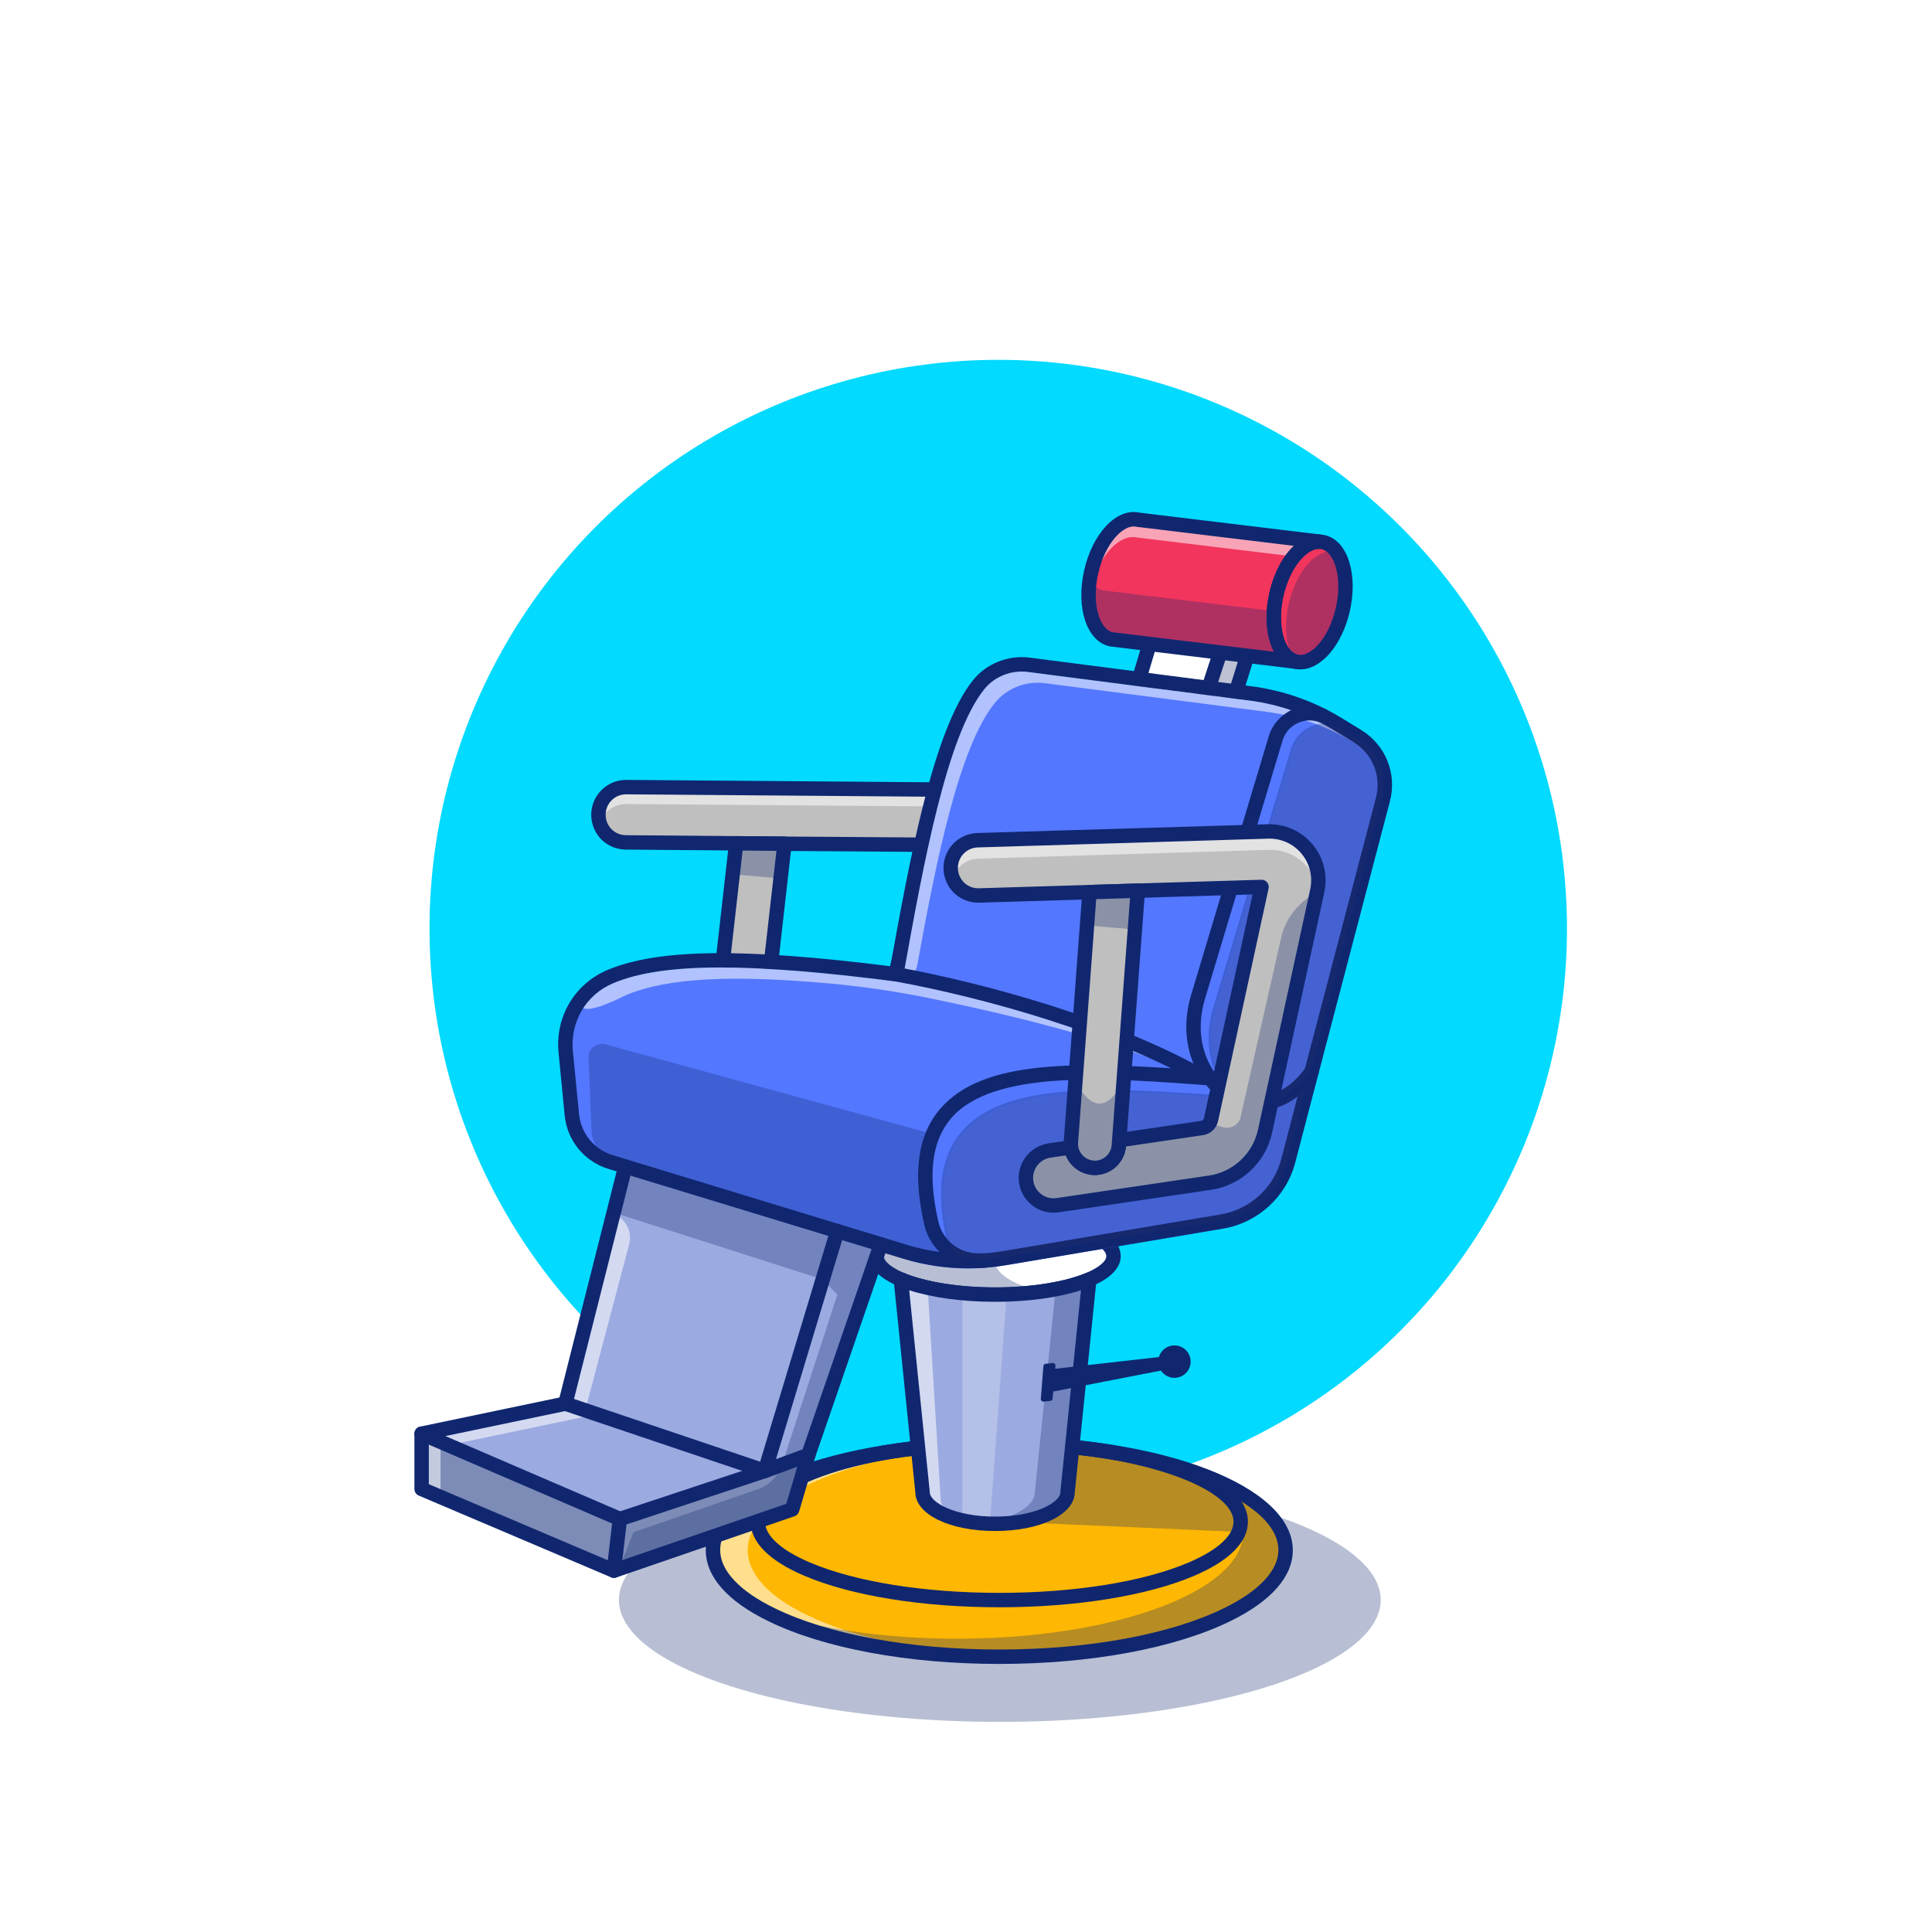 <?xml version="1.0" encoding="utf-8"?>
<!-- Generator: Adobe Illustrator 24.3.0, SVG Export Plug-In . SVG Version: 6.00 Build 0)  -->
<svg version="1.1" id="Layer_1" xmlns="http://www.w3.org/2000/svg" xmlns:xlink="http://www.w3.org/1999/xlink" x="0px" y="0px" viewBox="0 0 4000 4000" style="enable-background: new 0 0 4000 4000" xml:space="preserve">
<style>.st0 {
  fill: #6cefe6;
}

.st1 {
  opacity: .3;
}

.st2 {
  fill: #102770;
}

.st3 {
  fill: #418bf9;
}

.st4 {
  opacity: .55;
}

.st5 {
  fill: #fff;
}

.st6 {
  fill: #f43f08;
}

.st7 {
  fill: #fac100;
}

.st8 {
  opacity: .25;
}

.st9 {
  fill: #3cce54;
}

.st10 {
  opacity: .4;
}

.st11 {
  fill: #00edf9;
}

.st12 {
  fill: #6c7a89;
}

.st13 {
  fill: #b7bdce;
}

.st14 {
  fill: #263069;
}

.st15 {
  fill: #959aaf;
}

.st16 {
  fill: #27b5fc;
}

.st17 {
  opacity: .15;
}

.st18 {
  fill: #ffd553;
}

.st19 {
  fill: #ffb602;
}

.st20 {
  opacity: .6;
}

.st21 {
  fill: #0bcbff;
}

.st22 {
  fill: url("#SVGID_1_");
}

.st23 {
  fill: #f7710d;
}

.st24 {
  fill: #01d3ec;
}

.st25 {
  opacity: .3;
  fill: #fff;
}

.st26 {
  fill: #02daff;
}

.st27 {
  fill: #ffd199;
}

.st28 {
  fill: none;
}

.st29 {
  fill: #4f4f70;
}

.st30 {
  opacity: .7;
}

.st31 {
  fill: #000072;
}

.st32 {
  fill: #5377ff;
}

.st33 {
  fill: #7d8bb7;
}

.st34 {
  fill: #f2355d;
}

.st35 {
  fill: #9baae0;
}

.st36 {
  fill: #262f6a;
}

.st37 {
  fill: #feb702;
}

.st38 {
  opacity: .65;
}

.st39 {
  fill: #bfbfbf;
}

.st40 {
  opacity: .26;
}

.st41 {
  opacity: .75;
}

.st42 {
  fill: #525f93;
}

.st43 {
  opacity: .2;
}

.st44 {
  opacity: .4;
  fill: url("#SVGID_2_");
}

.st45 {
  opacity: .4;
  fill: url("#SVGID_3_");
}

.st46 {
  opacity: .4;
  fill: url("#SVGID_4_");
}

.st47 {
  opacity: .4;
  fill: url("#SVGID_5_");
}

.st48 {
  opacity: .4;
  fill: url("#SVGID_6_");
}

.st49 {
  opacity: .4;
  fill: url("#SVGID_7_");
}

.st50 {
  opacity: .4;
  fill: url("#SVGID_8_");
}

.st51 {
  opacity: .3;
  fill: #102770;
}

.st52 {
  fill: #1cdb7c;
}

.st53 {
  opacity: .55;
  fill: url("#SVGID_9_");
}

.st54 {
  opacity: .55;
  fill: url("#SVGID_10_");
}

.st55 {
  opacity: .55;
  fill: url("#SVGID_11_");
}

.st56 {
  opacity: .55;
  fill: url("#SVGID_12_");
}

.st57 {
  fill: #dc9afe;
}

.st58 {
  opacity: .4;
  fill: url("#SVGID_13_");
}

.st59 {
  opacity: .4;
  fill: url("#SVGID_14_");
}

.st60 {
  opacity: .55;
  fill: url("#SVGID_15_");
}

.st61 {
  opacity: .55;
  fill: url("#SVGID_16_");
}

.st62 {
  opacity: .55;
  fill: url("#SVGID_17_");
}

.st63 {
  opacity: .55;
  fill: url("#SVGID_18_");
}

.st64 {
  opacity: .55;
  fill: url("#SVGID_19_");
}

.st65 {
  opacity: .55;
  fill: url("#SVGID_20_");
}

.st66 {
  fill: #fdd301;
}

.st67 {
  fill: #ffccbc;
}

.st68 {
  fill: #c5cde2;
}

.st69 {
  opacity: .4;
  fill: url("#SVGID_21_");
}

.st70 {
  opacity: .4;
  fill: url("#SVGID_22_");
}

.st71 {
  opacity: .55;
  fill: url("#SVGID_23_");
}

.st72 {
  opacity: .55;
  fill: url("#SVGID_24_");
}

.st73 {
  opacity: .55;
  fill: url("#SVGID_25_");
}

.st74 {
  opacity: .55;
  fill: url("#SVGID_26_");
}

.st75 {
  opacity: .55;
  fill: url("#SVGID_27_");
}

.st76 {
  opacity: .55;
  fill: url("#SVGID_28_");
}

.st77 {
  fill: #66feff;
}

</style>
<g>
	<g>
		<g>
			<rect class="st5" width="4000" height="4000"></rect>
		</g>
	</g>
	<g class="st1">
		<g>
			<ellipse class="st2" cx="2070" cy="3312.5" rx="788.64" ry="252.5"></ellipse>
		</g>
	</g>
	<g>
		<g>
			<circle class="st26" cx="2066.76" cy="1922.5" r="1177.5"></circle>
		</g>
	</g>
	<g>
		<g>
			<g>
				<g>
					<path class="st39" d="M1424.73,2391.44c-27.88-1.08-51.51-22.44-54.61-51.01c-3.41-31.42,19.29-59.65,50.71-63.06l359.86-34.49
						c9.13-0.99,16.81-7.64,19.11-16.53l123.16-477.4l-627.25-4.86c-0.59-0.01-1.18-0.02-1.76-0.04
						c-30.78-1.18-55.24-26.64-54.98-57.65c0.26-31.6,26.09-57.01,57.7-56.74l644.01,5c31.33,0.27,60.39,14.7,79.53,39.61
						c19.13,24.91,25.61,56.64,17.76,87.05l-127.35,493.63c-14.12,54.73-61.36,95.61-117.56,101.71l-359.86,34.49
						C1430.34,2391.45,1427.51,2391.55,1424.73,2391.44z"></path>
				</g>
			</g>
			<g class="st4">
				<g>
					<path class="st5" d="M1296.66,1664.64l644.01,5c31.33,0.27,60.39,14.7,79.53,39.61c10.12,13.18,16.66,28.27,19.45,44.06
						c4.89-27.91-1.99-56.32-19.45-79.06c-19.13-24.9-48.19-39.34-79.53-39.61l-644.01-5c-31.6-0.26-57.43,25.14-57.7,56.74
						c-0.05,6.25,0.94,12.26,2.75,17.91C1249.18,1681.11,1271.02,1664.43,1296.66,1664.64z"></path>
				</g>
			</g>
			<g class="st4">
				<g>
					<path class="st5" d="M1420.83,2312.37l359.86-34.49c9.13-1,16.81-7.64,19.11-16.54l123.16-477.4l-9.01-0.07l-114.15,442.47
						c-2.29,8.9-9.97,15.54-19.11,16.54l-359.86,34.49c-31.42,3.41-54.12,31.64-50.71,63.06c0.43,3.93,1.28,7.71,2.44,11.33
						C1379.27,2330.92,1397.66,2314.89,1420.83,2312.37z"></path>
				</g>
			</g>
			<g>
				<g>
					<path class="st2" d="M1426.99,2406.42c-0.93,0-1.87-0.02-2.82-0.05c-35.42-1.37-65.04-29.01-68.91-64.3
						c-4.25-39.57,24.45-75.23,63.96-79.54l44.96-4.89c3.94-0.42,7.89,0.72,10.97,3.21c3.09,2.48,5.06,6.09,5.49,10.02
						c1.74,16.07,14.19,28.73,30.28,30.8c0.8,0.08,1.93,0.21,3.02,0.25c17.92,0.68,33.63-12.68,35.86-30.43l1.33-11.59
						c0.81-7.05,6.47-12.55,13.54-13.17l214.77-18.7c2.61-0.29,5.2-2.55,5.97-5.47l118.35-458.81l-279.58-1.98l-328.23-2.77
						c-0.87,0.01-1.74,0-2.6-0.03c-39.2-1.51-69.64-33.45-69.26-72.71c0.28-39.55,32.61-71.56,72.18-71.56c0.17,0,0.35,0,0.52,0
						l644.03,5.04c36.02,0.3,69.28,16.85,91.25,45.39c21.95,28.65,29.37,65.05,20.38,99.91l0,0l-127.35,493.63
						c-15.66,60.72-68.06,106.07-130.4,112.83l-360.06,34.48C1432.2,2406.27,1429.65,2406.42,1426.99,2406.42z M1454.27,2288.75
						l-31.82,3.46c-23.17,2.52-40,23.45-37.51,46.64c2.27,20.67,19.63,36.88,40.38,37.69c2.1,0.09,4.1,0.01,6.1-0.23l360.2-34.49
						c49.87-5.42,91.95-41.83,104.53-90.59l127.35-493.63c6.68-25.91,1.16-52.98-15.15-74.27c-16.32-21.2-41.04-33.5-67.81-33.72
						l-644.01-5.04c-23.38-0.27-42.45,18.66-42.62,41.96c-0.22,23.03,17.6,41.73,40.59,42.62l0.63,0.02
						c0.29-0.01,0.42-0.01,0.71-0.01l328.54,2.77l298.69,2.12c4.6,0.03,8.92,2.18,11.73,5.83c2.81,3.65,3.77,8.38,2.62,12.83
						l-123.14,477.4c-3.92,14.9-16.75,25.99-31.94,27.65l-202.96,17.67c-4.33,32.96-33.39,57.51-66.58,56.34
						c-1.77-0.07-3.62-0.25-5.4-0.44C1482.41,2328.11,1462.26,2311.39,1454.27,2288.75z M2037.96,1761.31h0.05H2037.96z"></path>
				</g>
			</g>
			<g>
				<g>
					<path class="st39" d="M1624.25,1746.84l-58.31,514.76l-1.35,11.75c-3.24,25.77-25.72,44.47-51.22,43.49
						c-1.44-0.06-2.93-0.21-4.37-0.37c-23.34-2.99-40.79-21.59-43.22-43.99c-0.4-3.8-0.4-7.68,0.1-11.65l58.31-514.86
						L1624.25,1746.84z"></path>
				</g>
			</g>
			<g class="st1">
				<g>
					<polygon class="st2" points="1630,1820 1515,1810 1515,1745 1630,1745 					"></polygon>
				</g>
			</g>
			<g>
				<g>
					<path class="st2" d="M1515.26,2331.8c-0.82,0-1.64-0.02-2.46-0.05c-1.77-0.07-3.62-0.25-5.4-0.44
						c-30.13-3.86-53.22-27.38-56.45-57.23c-0.54-5.12-0.49-10.2,0.14-15.13l58.29-514.66c0.86-7.6,7.48-13.26,14.96-13.25
						l100.05,0.87c4.23,0.04,8.24,1.87,11.05,5.03c2.8,3.16,4.13,7.37,3.65,11.57l-59.66,526.53
						C1575.37,2307.38,1547.44,2331.8,1515.26,2331.8z M1537.52,1761.01l-56.8,501.5c-0.36,2.86-0.38,5.62-0.09,8.4
						c1.73,16.03,14.18,28.69,30.27,30.75c0.8,0.08,1.93,0.21,3.02,0.25c17.92,0.68,33.63-12.68,35.86-30.43l1.33-11.59
						l56.44-498.28L1537.52,1761.01z"></path>
				</g>
			</g>
		</g>
		<g>
			<g>
				<ellipse class="st5" cx="2060.19" cy="2600.72" rx="245.24" ry="79.61"></ellipse>
			</g>
		</g>
		<g class="st1">
			<g>
				<path class="st2" d="M2155.34,2674.12c-29.26,4.03-61.4,6.22-95.14,6.22c-135.44,0-245.25-35.63-245.25-79.61
					s109.81-79.61,245.25-79.61c56.47,0,108.47,6.17,149.92,16.67c-88.12,12.04-149.97,40.35-149.97,73.34
					C2060.15,2636.75,2097.42,2659.54,2155.34,2674.12z"></path>
			</g>
		</g>
		<g>
			<g>
				<path class="st2" d="M2060.2,2695.27c-79.15,0-152.4-11.88-200.95-32.59c-48.95-20.76-59.23-45.15-59.23-61.95
					c0-62.07,130.89-94.54,260.18-94.54c129.27,0,260.13,32.47,260.13,94.54c0,16.77-10.27,41.12-59.18,61.95
					C2212.6,2683.39,2139.35,2695.27,2060.2,2695.27z M2060.2,2536.04c-140.6,0-230.33,38.31-230.33,64.68
					c0,10.68,15.35,23.57,41.06,34.48c44.36,18.92,115.1,30.21,189.27,30.21c74.16,0,144.91-11.29,189.24-30.2
					c25.7-10.94,41.04-23.83,41.04-34.49C2290.48,2574.36,2200.77,2536.04,2060.2,2536.04z"></path>
			</g>
		</g>
		<g>
			<g>
				<path class="st37" d="M2661.67,3209.43c0,50.2-45.1,96.54-121.12,133.64c-108.25,52.96-279.16,87.02-471.59,87.02
					c-192.32,0-363.35-34.07-471.59-87.02c-76.01-36.96-121.24-83.3-121.24-133.64c0-121.92,265.44-220.67,592.83-220.67
					C2396.34,2988.76,2661.67,3087.51,2661.67,3209.43z"></path>
			</g>
		</g>
		<g class="st4">
			<g>
				<path class="st5" d="M1669.31,3343.06c101.4,49.66,257.94,82.65,435.47,86.63c-11.84,0.25-23.78,0.4-35.83,0.4
					c-192.31,0-363.33-34.03-471.6-87.03c-76.03-36.97-121.26-83.29-121.26-133.65c0-121.91,265.45-220.62,592.86-220.62
					c12.09,0,24.08,0.15,35.97,0.45c-310.63,6.87-556.88,102.75-556.88,220.18C1548.05,3259.76,1593.28,3306.09,1669.31,3343.06z"></path>
			</g>
		</g>
		<g>
			<g>
				<path class="st2" d="M2068.95,3327.69c-159.35,0-306.45-23.76-403.56-65.2c-72.81-30.87-111.31-69.61-111.31-112.01
					c0-50.36,55.67-96.16,156.76-128.96c95.87-31.11,223.04-48.25,358.11-48.25c135.06,0,262.22,17.13,358.06,48.25
					c101.05,32.81,156.7,78.61,156.7,128.96c0,42.31-38.46,81.05-111.22,112.02C2375.4,3303.92,2228.3,3327.69,2068.95,3327.69z
					 M2068.95,3003.12c-285.83,0-485.01,77.66-485.01,147.36c0,29.05,33.08,59.07,93.14,84.54c93.58,39.93,236.4,62.82,391.87,62.82
					c155.48,0,298.3-22.89,391.85-62.81c60.02-25.54,93.07-55.57,93.07-84.55C2553.86,3080.78,2354.71,3003.12,2068.95,3003.12z"></path>
			</g>
		</g>
		<g>
			<g>
				<path class="st2" d="M2068.96,3445.02c-188.86,0-363.14-32.28-478.15-88.54c-84.78-41.23-129.6-92.08-129.6-147.05
					c0-132.11,266.96-235.6,607.76-235.6c340.73,0,607.64,103.49,607.64,235.6c0,54.86-44.78,105.71-129.49,147.06
					C2432.09,3412.75,2257.81,3445.02,2068.96,3445.02z M2068.96,3003.69c-313.25,0-577.9,94.22-577.9,205.74
					c0,42.14,40.07,84.83,112.84,120.22c111.1,54.36,280.6,85.52,465.07,85.52s353.96-31.17,465.03-85.51
					c72.71-35.49,112.75-78.19,112.75-120.23C2646.74,3097.91,2382.15,3003.69,2068.96,3003.69z"></path>
			</g>
		</g>
		<g>
			<g>
				<polygon class="st35" points="1823.66,2576.35 1673.54,3012.32 1619.16,3032.32 1583.58,3045.41 1448.84,2999.98 
					1170.5,2906.09 1274.04,2496.69 1294.64,2415.13 				"></polygon>
			</g>
		</g>
		<g class="st4">
			<g>
				<path class="st5" d="M1585.47,3044.71l-1.89,0.7l-413.08-139.32l97.03-393.43h0c26.81,8.15,42.36,36.05,35.19,63.14
					l-90.77,342.93L1585.47,3044.71z"></path>
			</g>
		</g>
		<g class="st4">
			<g>
				<polygon class="st5" points="1750.02,2553.91 1336.04,2427.77 1336.04,2427.72 				"></polygon>
			</g>
			<g>
				<polygon class="st2" points="1749.29,2556.3 1333.54,2429.62 1333.54,2424.4 1336.77,2425.33 1750.75,2551.51 				"></polygon>
			</g>
		</g>
		<g>
			<g>
				<polygon class="st33" points="1673.54,3012.32 1640.1,3125.02 1284.44,3247.27 1270.96,3251.9 928.53,3106.36 872.9,3082.73 
					872.9,2968.28 932.06,2971.52 1448.84,2999.98 1567.5,3042.5 				"></polygon>
			</g>
		</g>
		<g>
			<g>
				<polygon class="st35" points="1579.75,3046.65 1283.4,3144.92 872.9,2968.28 1170.5,2906.09 				"></polygon>
			</g>
			<g>
				<path class="st2" d="M1283.28,3147.59l-418.63-180.14l306.01-63.96l0.65,0.22l416.25,142.97L1283.28,3147.59z M881.15,2969.12
					l402.36,173.13l288.42-95.64l-401.59-137.93L881.15,2969.12z"></path>
			</g>
		</g>
		<g class="st4">
			<g>
				<polygon class="st5" points="1579.75,3046.65 1565.52,3051.38 1217.42,2931.81 928.48,2992.22 872.9,2968.28 1170.5,2906.09 
									"></polygon>
			</g>
		</g>
		<g>
			<g>
				<path class="st35" d="M1283.4,3144.92l-12.44,106.98L1283.4,3144.92z"></path>
			</g>
			<g>
				
					<rect x="1223.33" y="3195.91" transform="matrix(0.115 -0.993 0.993 0.115 -2047.12 4098.445)" class="st2" width="107.7" height="5"></rect>
			</g>
		</g>
		<g class="st4">
			<g>
				<polygon class="st5" points="910.86,2984.62 912.08,2983.51 912.08,3097.65 872.9,3082.73 872.9,2968.28 				"></polygon>
			</g>
		</g>
		<g>
			<g>
				<polygon class="st5" points="2538.52,1313.86 2587.03,1342.47 2546.4,1473.08 2491.25,1458.16 				"></polygon>
			</g>
			<g>
				<polygon class="st2" points="2548.07,1476.12 2490.6,1460.57 2491.9,1455.74 2544.72,1470.04 2584.05,1343.62 2537.25,1316.02 
					2539.79,1311.71 2590.01,1341.32 				"></polygon>
			</g>
		</g>
		<g class="st1">
			<g>
				<polygon class="st36" points="2538.52,1313.86 2587.03,1342.47 2546.4,1473.08 2491.25,1458.16 				"></polygon>
			</g>
			<g>
				<polygon class="st2" points="2548.07,1476.12 2490.6,1460.57 2491.9,1455.74 2544.72,1470.04 2584.05,1343.62 2537.25,1316.02 
					2539.79,1311.71 2590.01,1341.32 				"></polygon>
			</g>
		</g>
		<g>
			<g>
				<polygon class="st5" points="2391.74,1293.96 2350.69,1432.03 2491.25,1458.16 2538.52,1313.86 				"></polygon>
			</g>
			<g>
				<path class="st2" d="M2492.94,1461.01l-145.45-27.03l42.45-142.79l151.88,20.6L2492.94,1461.01z M2353.87,1430.08l135.68,25.21
					l45.65-139.36l-141.68-19.22L2353.87,1430.08z"></path>
			</g>
		</g>
		<g>
			<g>
				<path class="st2" d="M2491.26,1473.08c-0.9,0-1.82-0.08-2.74-0.25l-140.56-26.12c-4.16-0.78-7.8-3.28-10.01-6.89
					c-2.21-3.61-2.78-7.98-1.57-12.04l41.05-138.08c2.1-7.06,9.02-11.54,16.32-10.54l146.78,19.91c4.39,0.6,8.29,3.11,10.64,6.87
					c2.35,3.75,2.92,8.36,1.54,12.57l-47.27,144.29C2503.4,1469.02,2497.6,1473.08,2491.26,1473.08z M2369.72,1420.39l111.41,20.7
					l37.62-114.84l-116.35-15.78L2369.72,1420.39z"></path>
			</g>
		</g>
		<g>
			<g>
				<path class="st2" d="M2546.4,1488.01c-1.29,0-2.6-0.17-3.91-0.52l-55.15-14.93c-7.96-2.15-12.66-10.35-10.51-18.31
					c2.16-7.95,10.37-12.64,18.31-10.51l41.27,11.17l32.85-105.59l-38.33-22.61c-7.1-4.18-9.46-13.34-5.28-20.44
					c4.19-7.1,13.34-9.47,20.44-5.27l48.51,28.61c5.97,3.52,8.73,10.68,6.67,17.29l-40.63,130.61
					C2558.67,1483.89,2552.79,1488.01,2546.4,1488.01z"></path>
			</g>
		</g>
		<g>
			<g>
				<path class="st34" d="M2780.19,1261.67c-15.43,68.37-58.66,116.88-96.68,108.32c-37.96-8.56-56.28-70.95-40.85-139.27
					c14.33-63.59,52.74-109.96,88.62-109.32c2.69,0.05,5.37,0.4,8.06,1C2777.3,1130.96,2795.61,1193.36,2780.19,1261.67z"></path>
			</g>
		</g>
		<g class="st1">
			<g>
				<path class="st2" d="M2780.19,1261.67c-15.43,68.37-58.66,116.88-96.68,108.32c-0.9-0.2-1.79-0.45-2.69-0.7
					c-17.66-25.53-23.49-70.61-12.69-118.67c14.33-63.59,52.79-109.96,88.62-109.32c2.74,0.05,5.42,0.4,8.06,0.99
					c0.9,0.2,1.84,0.45,2.74,0.7C2785.21,1168.47,2791.04,1213.6,2780.19,1261.67z"></path>
			</g>
		</g>
		<g>
			<g>
				<path class="st34" d="M2642.66,1230.72c-15.42,68.32,2.89,130.71,40.85,139.27l-375.42-45.48l-8.06-0.99
					c-38.01-8.56-56.28-70.9-40.9-139.27c15.42-68.37,58.66-116.83,96.68-108.27l375.47,45.43
					C2695.4,1120.76,2656.99,1167.13,2642.66,1230.72z"></path>
			</g>
		</g>
		<g class="st1">
			<g>
				<path class="st2" d="M2683.51,1369.99l-375.42-45.48l-8.06-1c-34.73-7.81-52.99-60.55-44.08-121.81
					c7.41,10.85,17.02,18.16,28.31,20.7l8.06,1l345.31,41.85C2634.15,1318.94,2652.11,1362.92,2683.51,1369.99z"></path>
			</g>
		</g>
		<g class="st4">
			<g>
				<path class="st5" d="M2731.28,1124.72c-17.02-0.3-34.63,10-50.01,27.71l-326.71-39.51c-38.01-8.56-81.25,39.91-96.68,108.27
					c-1.74,7.86-3.08,15.67-3.98,23.34c-0.9-17.71,0.75-37.07,5.22-56.97c15.42-68.37,58.66-116.83,96.68-108.27L2731.28,1124.72z"></path>
			</g>
		</g>
		<g>
			<g>
				<path class="st2" d="M2692.28,1385.9c-4.03,0-8.05-0.44-12.05-1.34c-23.89-5.39-42.18-25.83-51.49-57.58
					c-8.42-28.71-8.65-64.06-0.64-99.54c15.85-70.33,58.81-120.96,102.44-120.96c0.34,0,0.67,0,1.01,0
					c3.62,0.07,7.32,0.53,11.02,1.35c23.94,5.4,42.22,25.85,51.54,57.6c8.42,28.71,8.65,64.06,0.64,99.54
					C2778.74,1335.9,2735.32,1385.9,2692.28,1385.9z M2730.54,1136.33c-24.75,0-59.67,37.13-73.32,97.68
					c-6.91,30.61-6.85,60.64,0.16,84.57c6.04,20.58,16.76,34.01,29.41,36.87c25.62,5.77,64.31-32.68,78.84-97.05l0,0
					c6.91-30.61,6.85-60.63-0.17-84.56c-6.04-20.58-16.76-34.01-29.41-36.87c-1.73-0.38-3.46-0.6-5.07-0.63
					C2730.83,1136.33,2730.69,1136.33,2730.54,1136.33z"></path>
			</g>
		</g>
		<g>
			<g>
				<path class="st2" d="M2683.53,1384.92c-0.6,0-1.2-0.03-1.81-0.11l-383.51-46.48c-0.49-0.06-0.97-0.14-1.45-0.25
					c-46.71-10.51-69.64-79.52-52.19-157.1c17.4-77.12,67.23-129.51,113.72-119.73l374.78,45.34c7.89,0.96,13.65,7.92,13.1,15.85
					c-0.54,7.84-7.06,13.9-14.89,13.9c-0.23,0-0.47,0-0.72,0c-24.78,0-59.7,37.13-73.34,97.68c0,0,0,0,0,0
					c-6.91,30.61-6.85,60.63,0.17,84.56c6.04,20.58,16.76,34.01,29.41,36.87c7.76,1.75,12.78,9.27,11.43,17.1
					C2696.97,1379.77,2690.69,1384.92,2683.53,1384.92z M2302.69,1308.81l7.24,0.89l327.86,39.72c-3.58-6.67-6.62-14.17-9.05-22.45
					c-8.42-28.71-8.65-64.06-0.64-99.53l0,0c9.32-41.36,28.02-75.9,50.71-97.35l-324.79-39.29c-0.5-0.06-1-0.15-1.49-0.26
					c-25.67-5.79-64.32,32.64-78.84,97C2259.34,1251.38,2277.38,1302.36,2302.69,1308.81z M2642.66,1230.72h0.05H2642.66z"></path>
			</g>
		</g>
		<g>
			<g>
				<path class="st32" d="M2863.18,1670.39l-147.63,563.1l-3.38,12.94h-0.05l-13.14,50.21l-31.7,121.51
					c-17.07,65.33-70.85,114.59-137.48,125.84l-450.6,75.93c-13.88,2.34-27.86,4.03-41.9,5.03h-0.1
					c-54.98,4.03-110.36-2.14-163.3-18.26l-609.77-185.84c-44.03-13.43-75.73-52.1-80.21-97.97l-12.69-130.31
					c-6.47-66.43,30.75-129.72,92.3-155.59c108.42-45.58,295.51-42.89,592.06-4.88c39.86-220.67,88.72-498.02,170.72-599.67
					c24.93-30.85,64.44-46.12,103.79-41.05l457.82,59.11c52.64,6.82,103.59,22.54,150.76,46.47h0.05
					c11.1,5.62,21.94,11.69,32.59,18.21l39.06,23.88C2855.02,1566.4,2876.47,1619.74,2863.18,1670.39z"></path>
			</g>
		</g>
		<g class="st4">
			<g>
				<path class="st5" d="M2810.39,1524.03l-39.06-23.88c-55.88-34.23-118.37-56.28-183.4-64.69l-457.81-59.11
					c-39.36-5.08-78.86,10.2-103.79,41.05c-82,101.65-130.86,379-170.72,599.67c-297.65-38.16-484.98-40.7-593.25,5.37
					c-24.28,10.35-44.68,26.57-60.06,46.57c0.1-0.05,0.15-0.05,0.15-0.05c-5.97,24.48,13.53,29.4,80.51-2.19
					c4.43-2.44,9.06-4.68,13.78-6.67c85.6-35.99,220.33-41.88,419.26-24.04c71.67,6.43,142.87,17.09,213.35,31.58
					c141.53,29.09,390.97,86.53,515.66,152.34v-14.67c0,0-297.66-130.39-560.39-178.67c7.42-8.43,12.74-18.88,14.88-30.68
					c37.96-208.78,85.23-447.71,160.02-540.41c24.93-30.9,64.44-46.13,103.79-41.05l457.81,59.11
					c64.98,8.36,127.48,30.4,183.4,64.63l39.06,23.93c3.08,1.89,6.02,3.88,8.86,5.97
					C2842.78,1550.46,2828.5,1535.13,2810.39,1524.03z"></path>
			</g>
		</g>
		<g>
			<g>
				<path class="st2" d="M2004.98,2626.02c-45.8,0-91.63-6.73-135.4-20.07l-609.77-185.83c-50.03-15.24-85.64-58.73-90.72-110.78
					l-12.71-130.32c-7.19-73.67,33.55-142.31,101.37-170.82c104.22-43.8,279.8-46.17,585.68-7.69
					c39.47-218.62,88.6-489.99,171.29-592.47c27.78-34.42,72.72-52.24,117.31-46.46l457.81,59.1
					c67.53,8.72,131.22,31.17,189.28,66.74l39.05,23.92c50.63,31.01,74.52,90.43,59.46,147.86l-164.22,626.23l-31.69,121.47
					c-18.5,70.92-77.16,124.61-149.43,136.8l-450.6,75.94C2056.39,2623.9,2030.69,2626.02,2004.98,2626.02z M1492.05,2003.07
					c-99.4,0-170.9,10.86-222.73,32.65c-55.69,23.4-89.14,79.82-83.23,140.4l12.71,130.32c3.9,40,31.26,73.41,69.7,85.13
					l609.77,185.83c63.94,19.48,132.57,23.91,198.47,12.8l450.6-75.94c60.7-10.23,109.96-55.33,125.5-114.89l31.69-121.48
					l164.23-626.25c11.7-44.6-6.86-90.75-46.18-114.83l-39.05-23.92c-54.45-33.35-114.18-54.41-177.51-62.59l-457.81-59.1l0,0
					c-34.39-4.45-68.96,9.2-90.26,35.61c-78.09,96.78-126.51,365.02-165.42,580.56l-2.24,12.4c-1.41,7.82-8.69,13.17-16.59,12.15
					C1703.88,2012.69,1585.61,2003.07,1492.05,2003.07z"></path>
			</g>
		</g>
		<g>
			<g>
				<path class="st2" d="M2603.52,2299.65c-9,0-18.06-0.97-27.09-2.94c-58.53-12.76-104.49-65.4-117.09-134.1
					c-5.98-32.6-3.7-67.99,6.61-102.33l160.8-535.64c7.12-23.72,24-43.47,46.31-54.2c22.31-10.73,48.29-11.59,71.25-2.34
					c7.65,3.08,11.35,11.77,8.28,19.42c-3.08,7.65-11.77,11.37-19.42,8.28c-15.42-6.21-32.18-5.65-47.17,1.55
					c-14.99,7.21-25.88,19.96-30.66,35.88l-160.8,535.64c-8.96,29.83-10.98,60.39-5.84,88.36c10.42,56.83,47.36,100.13,94.09,110.32
					c44.24,9.62,88.15-11.34,120.51-57.55c4.73-6.75,14.05-8.39,20.79-3.66c6.75,4.73,8.39,14.04,3.66,20.79
					C2695.06,2273.81,2650.04,2299.64,2603.52,2299.65z"></path>
			</g>
		</g>
		<g class="st1">
			<g>
				<path class="st36" d="M2863.18,1655.39l-147.63,563.1c-0.05,0.05-0.05,0.05-0.05,0.05c-46.03,65.78-109.86,79.01-160.86,55.08
					c-22.74-21.54-39.86-52.44-46.82-90.46c-5.82-31.75-3.08-64.48,6.22-95.38l160.77-535.64c12.44-41.35,57.62-63.09,97.67-46.97
					h0.05c11.1,5.62,21.94,11.69,32.59,18.21l23.34,14.28C2860.55,1566.92,2874.53,1612.15,2863.18,1655.39z"></path>
			</g>
			<g>
				<path class="st2" d="M2604.32,2287.27c-18.37,0-35.73-4.34-50.74-11.39l-0.66-0.44c-24.33-23.05-40.78-54.8-47.56-91.82
					c-5.64-30.77-3.47-64.16,6.28-96.56l160.77-535.63c6.14-20.4,20.65-37.37,39.82-46.59c19-9.14,41.11-9.92,60.73-2.17h0.12
					l0.58,0.27c11.03,5.59,22.05,11.75,32.77,18.31l23.33,14.28c33.73,30.69,47.32,76.75,35.84,120.5l-147.8,563.75l-0.48,0.48
					C2682.92,2269.45,2641.55,2287.27,2604.32,2287.27z M2556.07,2271.53c43.54,20.24,107.54,16.59,157.19-54.13l147.51-562.64
					c11-41.94-2.02-86.1-34-115.25l-22.96-13.99c-10.52-6.45-21.35-12.5-32.17-17.99l-0.1-0.03c-18.43-7.43-39.27-6.74-57.15,1.86
					c-17.91,8.6-31.47,24.47-37.2,43.52l-160.77,535.63c-9.53,31.64-11.66,64.22-6.15,94.22
					C2516.84,2218.54,2532.67,2249.23,2556.07,2271.53z"></path>
			</g>
		</g>
		<g>
			<g>
				<path class="st2" d="M2037.22,2624.87c-0.13,0-0.25,0-0.38,0l-15.06-0.38c-52.03-1.29-96.54-37.88-108.22-88.96
					c-24.48-107.04-13.66-185.5,33.06-239.84c89.96-104.63,288.55-98.44,559.27-78.29c8.22,0.62,14.39,7.77,13.78,16
					c-0.61,8.22-7.75,14.34-15.99,13.78c-209.67-15.62-447.32-33.31-534.41,67.98c-40.11,46.66-48.81,116.56-26.6,213.73
					c8.64,37.77,41.48,64.81,79.86,65.77l15.06,0.38c8.24,0.21,14.76,7.05,14.55,15.29
					C2051.93,2618.43,2045.29,2624.87,2037.22,2624.87z"></path>
			</g>
		</g>
		<g class="st1">
			<g>
				<path class="st36" d="M2706.45,2245.56l-12.24,54.33l-26.92,103.25c-17.07,65.33-70.85,114.59-137.48,125.84l-450.6,75.93
					c-13.88,2.34-27.86,4.03-41.9,5.03h-0.1l-15.08-0.35c-18.61-0.45-36.07-6.12-50.9-15.72c-3.58-7.07-6.32-14.68-8.16-22.64
					c-77.87-340.59,227.59-325.91,576.49-299.94c1.64-2.89,2.69-4.58,2.69-4.58l109.47,18.01L2706.45,2245.56z"></path>
			</g>
			<g>
				<path class="st2" d="M2037.49,2612.43l-15.41-0.34c-18.56-0.45-36.61-6.03-52.2-16.12l-0.56-0.37l-0.31-0.61
					c-3.66-7.22-6.47-15.02-8.37-23.21c-23.54-102.93-13.6-177.83,30.38-228.97c86-100.02,281.01-93.91,547.16-74.14
					c1.21-2.09,1.95-3.28,1.95-3.28l0.88-1.43l110.1,18.12l59.23-42.37l-13.68,60.74l-26.94,103.33
					c-17.29,66.17-72.03,116.28-139.48,127.67l-450.6,75.93C2065.54,2609.75,2051.37,2611.45,2037.49,2612.43z M1973.16,2592.13
					c14.69,9.37,31.63,14.54,49.04,14.96l15.08,0.35c13.58-0.96,27.6-2.64,41.52-4.99l450.6-75.93
					c65.51-11.05,118.69-59.73,135.47-124l26.92-103.25l10.78-47.86l-50.24,35.95l-1.02-0.17l-107.79-17.73
					c-0.45,0.75-1.06,1.79-1.78,3.07l-0.78,1.38l-1.58-0.12c-212.52-15.82-453.39-33.75-544.57,72.29
					c-42.86,49.86-52.45,123.32-29.29,224.59C1967.26,2578.22,1969.83,2585.44,1973.16,2592.13z"></path>
			</g>
		</g>
		<g>
			<g>
				<path class="st2" d="M2493.39,2246.38c-2.52,0-5.07-0.64-7.41-1.98c-182.65-104.68-446.78-178.47-633.07-212.62
					c-8.11-1.48-13.48-9.27-11.99-17.37c1.49-8.11,9.26-13.47,17.38-11.99c188.71,34.59,456.61,109.53,642.53,216.08
					c7.15,4.1,9.63,13.22,5.53,20.37C2503.59,2243.68,2498.56,2246.38,2493.39,2246.38z"></path>
			</g>
		</g>
		<g>
			<g>
				<g>
					<path class="st39" d="M2728.54,1837.11c-0.35,2.34-0.8,4.73-1.29,7.12l-81.65,376.06l-26.52,122.1
						c-8.61,39.51-34.38,72.55-68.81,91.25c-13.73,7.41-28.86,12.59-44.78,14.93l-315.86,46.67c-2.84,0.45-5.67,0.65-8.46,0.65
						c-27.91,0-52.34-20.45-56.52-48.86c-4.63-31.25,16.97-60.36,48.21-64.98l315.91-46.67c9.11-1.34,16.52-8.31,18.46-17.27
						l18.81-86.68l85.83-395.12l-584.6,17.66c-0.6,0.05-1.19,0.05-1.74,0.05c-30.8,0-56.23-24.48-57.17-55.48
						c-0.95-31.59,23.88-58.02,55.48-58.96l601.31-18.16c31.35-0.95,60.95,12.34,81,36.47
						C2724.71,1780.18,2732.67,1808.69,2728.54,1837.11z"></path>
				</g>
			</g>
			<g class="st4">
				<g>
					<path class="st5" d="M2728.54,1837.11c-3.58-14.83-10.55-28.86-20.65-41.05c-20.1-24.13-49.71-37.47-81-36.52l-601.36,18.21
						c-25.18,0.75-46.08,17.66-53.04,40.5c-2.44-6.12-3.93-12.74-4.13-19.7c-0.95-31.59,23.88-58.02,55.48-58.96l601.31-18.16
						c31.35-0.95,60.95,12.34,81,36.47C2724.71,1780.18,2732.67,1808.69,2728.54,1837.11z"></path>
				</g>
			</g>
			<g>
				<g>
					<path class="st2" d="M2181.18,2510.82c-35.44,0-66.11-26.48-71.34-61.59c-5.77-39.38,21.53-76.13,60.84-81.94l44.73-6.62
						c3.92-0.58,7.91,0.42,11.08,2.78c3.18,2.36,5.29,5.89,5.87,9.81c2.35,15.99,15.28,28.16,31.44,29.6
						c0.83,0.06,1.96,0.14,3.05,0.14c17.88,0,33.09-13.96,34.64-31.79l0.88-11.63c0.53-6.96,5.8-12.62,12.71-13.64l171.51-25.33
						c2.92-0.43,5.42-2.79,6.07-5.74l100.57-463.06l-565.21,17.08c-0.84,0.05-1.69,0.06-2.54,0.06c-39.26,0-70.91-30.74-72.04-69.98
						c-1.25-39.71,30.1-73.06,69.88-74.32l601.38-18.16c36.1-0.94,69.87,14.17,92.93,41.84c23.03,27.79,31.85,63.88,24.21,99.05l0,0
						l-108.22,498.17c-13.31,61.29-63.92,108.62-125.95,117.78l-315.91,46.67C2188.36,2510.55,2184.86,2510.82,2181.18,2510.82z
						 M2206.72,2392.12l-31.67,4.69c-23.06,3.41-39.06,24.97-35.68,48.05c3.06,20.57,21.04,36.1,41.8,36.1c2.11,0,4.1-0.15,6.1-0.46
						l316.04-46.69c49.81-7.35,90.45-45.37,101.14-94.58l108.22-498.17c5.68-26.15-0.88-52.98-18-73.63
						c-17.12-20.55-42.31-31.91-69.06-31.07l-601.36,18.16c-23.31,0.73-41.69,20.28-40.96,43.57c0.67,23.02,19.2,41.02,42.2,41.02
						l0.66,0c0.25-0.02,0.43-0.03,0.68-0.04l584.6-17.67c4.69-0.09,8.99,1.85,11.93,5.38c2.94,3.53,4.08,8.22,3.11,12.71
						l-104.64,481.8c-3.34,15.05-15.74,26.62-30.86,28.86l-159.72,23.58c-2.93,33.24-31.19,59.13-64.38,59.13
						c-1.79,0-3.65-0.11-5.43-0.24C2236.35,2430.38,2215.58,2414.44,2206.72,2392.12z M2727.27,1844.22h0.05H2727.27z"></path>
				</g>
			</g>
			<g>
				<g>
					<path class="st39" d="M2355.68,1844.07l-38.41,516.63l-0.9,11.79c-2.24,25.87-23.98,45.43-49.51,45.43
						c-1.44,0-2.94-0.1-4.38-0.2c-23.44-2.09-41.6-20-44.88-42.29c-0.55-3.78-0.7-7.66-0.35-11.64l38.41-516.73L2355.68,1844.07z"></path>
				</g>
			</g>
			<g>
				<g>
					<path class="st2" d="M2266.86,2432.85c-1.79,0-3.65-0.11-5.43-0.24c-30.23-2.69-54.22-25.3-58.59-55.01
						c-0.73-5.08-0.88-10.15-0.45-15.12l38.4-516.53c0.57-7.62,6.8-13.58,14.44-13.81l100.01-2.98c4.29-0.16,8.31,1.55,11.23,4.6
						c2.92,3.06,4.41,7.21,4.1,11.43l-39.31,528.44C2328.38,2406.9,2300.1,2432.85,2266.86,2432.85z M2269.56,1861.58l-37.41,503.32
						c-0.25,2.87-0.17,5.63,0.23,8.39c2.35,15.95,15.28,28.12,31.44,29.57c0.83,0.06,1.96,0.14,3.05,0.14
						c17.88,0,33.09-13.96,34.64-31.79l0.88-11.63l37.19-500.08L2269.56,1861.58z"></path>
				</g>
			</g>
			<g class="st1">
				<g>
					<path class="st2" d="M2728.54,1837.11c-0.35,2.34-0.8,4.73-1.29,7.12l-81.65,376.06l-26.52,122.1
						c-5.42,24.88-17.61,47.17-34.53,64.93c-1.24,1.34-2.59,2.69-3.98,3.98c-1.29,1.29-2.64,2.54-3.98,3.73
						c-0.05,0.05-0.1,0.1-0.15,0.15c-1.29,1.14-2.59,2.29-3.93,3.38c-2.99,2.49-6.07,4.83-9.25,7.02c-1.24,0.9-2.49,1.74-3.78,2.54
						c-0.45,0.35-0.9,0.6-1.34,0.85c-1.19,0.8-2.34,1.49-3.58,2.24c-0.6,0.35-1.19,0.7-1.84,1.04c-0.8,0.5-1.64,0.95-2.49,1.34
						c-13.73,7.51-28.81,12.64-44.73,14.98l-315.86,46.67c-2.84,0.45-5.67,0.65-8.46,0.65c-27.91,0-52.34-20.45-56.52-48.86
						c-4.63-31.25,16.97-60.36,48.21-64.98l40.55-5.97c-1.04-1.59-2.04-3.18-3.08-4.88l20.1-125.64
						c31.99,54.58,63.99,52.2,95.93-7.11l-4.13,121.56l166.54-24.63c5.47-0.8,10.3-3.63,13.73-7.71c8.01,0.47,17.37,1.93,26.9,5.41
						c18.25,6.66,38.14-5.27,40.15-24.59c0.05-0.47,0.07-0.72,0.07-0.72l83.07-367.47c7.65-33.84,28.57-62.65,56.95-82.6
						C2722.94,1848.33,2728.54,1837.11,2728.54,1837.11z"></path>
				</g>
			</g>
			<g class="st1">
				<g>
					<path class="st36" d="M2550.21,2433.59c0.85-0.4,1.69-0.85,2.49-1.34c-0.8,0.5-1.59,0.95-2.44,1.39
						C2550.26,2433.64,2550.26,2433.59,2550.21,2433.59z"></path>
				</g>
				<g>
					<path class="st2" d="M2547.76,2437.78v-1.68h-8.78l10.18-4.77c0.75-0.35,1.51-0.75,2.22-1.2l0.6,0.96h0.74l0.02,1.22l1.29,2.06
						c-0.85,0.53-1.7,1.01-2.6,1.48L2547.76,2437.78z"></path>
				</g>
			</g>
			<g class="st1">
				<g>
					<polygon class="st2" points="2355,1925 2240,1915 2240,1850 2355,1850 					"></polygon>
				</g>
			</g>
		</g>
		<g>
			<g>
				<path class="st2" d="M1583.6,3060.33c-1.61,0-3.22-0.26-4.77-0.78l-413.09-139.32c-7.39-2.49-11.61-10.25-9.7-17.8
					l124.11-490.98c2.02-8,10.15-12.82,18.13-10.82c7.99,2.02,12.83,10.14,10.82,18.13l-120.72,477.59l395.01,133.22l78.37-28.82
					l147.81-429.27c2.68-7.8,11.17-11.93,18.97-9.26c7.79,2.69,11.94,11.18,9.25,18.97l-150.11,435.97
					c-1.46,4.24-4.75,7.6-8.96,9.15l-89.96,33.09C1587.09,3060.02,1585.34,3060.33,1583.6,3060.33z"></path>
			</g>
		</g>
		<g>
			<g>
				<path class="st2" d="M1283.4,3159.85c-2.01,0-4.02-0.41-5.9-1.22L867,2982c-5.98-2.57-9.6-8.73-8.95-15.21
					c0.65-6.47,5.43-11.79,11.8-13.12l297.61-62.2c8.07-1.68,15.98,3.49,17.67,11.56c1.69,8.07-3.49,15.98-11.56,17.66
					l-251.39,52.54l361.91,155.73l287.46-95.3l147.75-489.1c2.39-7.89,10.72-12.38,18.61-9.97c7.89,2.38,12.36,10.71,9.97,18.6
					l-149.99,496.51c-1.4,4.65-4.98,8.33-9.59,9.85l-300.2,99.52C1286.56,3159.59,1284.98,3159.85,1283.4,3159.85z"></path>
			</g>
		</g>
		<g>
			<g>
				<path class="st2" d="M1270.96,3266.83c-1.99,0-3.98-0.4-5.84-1.19l-398.06-169.17c-5.51-2.34-9.09-7.75-9.09-13.74v-114.44
					c0-8.24,6.68-14.93,14.93-14.93s14.93,6.68,14.93,14.93v104.57l383.7,163.07l356.46-122.52l31.26-105.33
					c2.34-7.9,10.64-12.4,18.56-10.06c7.9,2.35,12.41,10.65,10.06,18.56l-33.45,112.7c-1.37,4.62-4.9,8.3-9.46,9.87l-369.15,126.88
					C1274.23,3266.56,1272.59,3266.83,1270.96,3266.83z"></path>
			</g>
		</g>
		<g>
			<g>
				<path class="st2" d="M1270.98,3266.83c-0.58,0-1.16-0.03-1.74-0.1c-8.19-0.95-14.06-8.36-13.1-16.55l12.44-106.98
					c0.95-8.19,8.37-14.05,16.55-13.11c8.19,0.95,14.06,8.36,13.1,16.55l-12.44,106.98
					C1284.9,3261.23,1278.45,3266.83,1270.98,3266.83z"></path>
			</g>
		</g>
		<g>
			<g>
				<path class="st35" d="M2255.3,2648.94l-44.98,440.35c0,36.22-67.22,65.58-150.12,65.58c-28.31,0-54.78-3.43-77.37-9.35
					c-0.55-0.15-1.05-0.3-1.54-0.45c-42.79-11.54-71.25-32.19-71.25-55.78l-43.69-427.96l-1.24-12.39
					c23.83,10.15,54.98,18.41,90.86,23.88c31.65,4.83,66.97,7.51,104.24,7.51C2139.81,2680.34,2210.52,2668.05,2255.3,2648.94z"></path>
			</g>
		</g>
		<g class="st40">
			<g>
				<polygon class="st5" points="1992.52,2680.76 1992.51,3150.47 2049.49,3154.87 2084.32,2678.35 				"></polygon>
			</g>
		</g>
		<g class="st1">
			<g>
				<path class="st2" d="M2255.3,2648.94l-44.98,440.35c0,36.22-67.22,65.58-150.12,65.58c-11.64,0-22.99-0.6-33.83-1.69
					c66.57-6.67,116.23-32.74,116.23-63.89l42.94-420.1C2212.61,2663.97,2236.29,2657.05,2255.3,2648.94z"></path>
			</g>
		</g>
		<g class="st4">
			<g>
				<path class="st5" d="M1981.29,3145.07c-42.79-11.54-71.25-32.19-71.25-55.78l-43.69-427.96c16.52,4.58,34.88,8.46,54.68,11.49
					l26.42,428.61C1946.81,3117.51,1959.59,3132.88,1981.29,3145.07z"></path>
			</g>
		</g>
		<g class="st1">
			<g>
				<path class="st36" d="M2005.62,2678.35c-8.66-0.65-17.17-1.39-25.48-2.34l-0.75-7.16
					C1987.36,2672.23,1996.12,2675.41,2005.62,2678.35z"></path>
			</g>
			<g>
				<path class="st2" d="M2027.54,2682.5l-22.11-1.66c-9.92-0.75-18.05-1.49-25.57-2.35l-1.99-0.23l-1.39-13.38l3.9,1.66
					c7.94,3.37,16.68,6.54,25.98,9.41L2027.54,2682.5z M1982.42,2673.75c1.07,0.12,2.17,0.23,3.27,0.35
					c-1.14-0.44-2.26-0.88-3.37-1.33L1982.42,2673.75z"></path>
			</g>
		</g>
		<g>
			<g>
				<path class="st2" d="M2060.2,3169.8c-93.55,0-164.23-34.19-165.09-79.67l-44.86-439.67c-0.53-5.25,1.75-10.4,6-13.54
					c4.25-3.13,9.84-3.78,14.71-1.71c44.33,18.91,115.08,30.2,189.24,30.2c74.16,0,144.91-11.29,189.24-30.2
					c4.86-2.07,10.45-1.42,14.71,1.71c4.26,3.13,6.54,8.28,6,13.54l-44.91,439.66C2224.38,3135.61,2153.72,3169.8,2060.2,3169.8z
					 M1882.39,2671.29l42.5,416.49c0.05,0.5,0.08,1.01,0.08,1.51c0,21.15,51.45,50.65,135.24,50.65
					c83.76,0,135.19-29.5,135.19-50.65c0-0.51,0.02-1.01,0.08-1.52l42.54-416.48c-47.25,15.36-110.39,23.98-177.81,23.98
					C1992.78,2695.27,1929.64,2686.65,1882.39,2671.29z"></path>
			</g>
		</g>
		<g>
			<g>
				<path class="st2" d="M2431.54,2785.5c-15.28,0-28.15,10.21-32.22,24.17l-214.68,24.22l0.53-6.24c0.28-3.26-2.48-5.96-5.73-5.62
					l-14.55,1.52c-2.5,0.26-4.46,2.27-4.65,4.77l-5.33,67.98c-0.25,3.25,2.51,5.94,5.75,5.59l14.11-1.53
					c2.48-0.27,4.42-2.25,4.63-4.74l1.24-14.64l222.95-43.26c6.02,9.02,16.29,14.96,27.94,14.96c18.55,0,33.59-15.04,33.59-33.59
					C2465.13,2800.53,2450.09,2785.5,2431.54,2785.5z"></path>
			</g>
		</g>
		<g class="st1">
			<g>
				<path class="st2" d="M2022.15,2609.57c-96.15,12.93-130.06-161.25-90.49-261.55l-678.12-185.81
					c-17.28-4.68-34.44,7.85-35.25,25.73l6.03,142.68c-1.69,37.26,22.18,70.9,57.91,81.6l644.2,192.02L2022.15,2609.57z"></path>
			</g>
		</g>
		<g class="st1">
			<g>
				<path class="st2" d="M1823.66,2576.35l-150.12,435.97l-33.44,112.7l-355.66,122.25c-0.7-1.84-1.04-2.84-1.04-2.84l28.21-72.15
					l257.48-88.97c23.76-8.21,42.3-27.09,50.07-51l0,0l7.36-22.59l107.08-329.39l-30.25-31.4l-426.17-136.29l-3.13-15.97l20.6-81.55
					L1823.66,2576.35z"></path>
			</g>
		</g>
		<g class="st1">
			<g>
				<path class="st2" d="M2468.71,3046.45c2.28,1.22,4.44,2.47,6.65,3.71c-61.24-29.3-150.19-47.41-265.03-55.08l-13.06,96.76
					c1.19,19.81-6.28,33.32-25.71,38.15l-87.24,20.48l489.73,21.62c-1.18-15.26-4.94-29.47-11.09-42.72
					c7.28,13.82,11.09,28.11,11.09,42.72c0,50.21-45.08,96.58-121.11,133.65c-108.22,52.99-279.14,87.02-471.6,87.02
					c-153.9,0-294.16-21.79-399.55-57.67c5.03,2.69,10.25,5.38,15.57,7.96c108.27,52.99,279.29,87.03,471.6,87.03
					c192.41,0,363.33-34.04,471.6-87.03c76.03-37.07,121.11-83.44,121.11-133.65C2661.67,3144.87,2587.28,3086.81,2468.71,3046.45z"></path>
			</g>
		</g>
	</g>
</g>
</svg>
